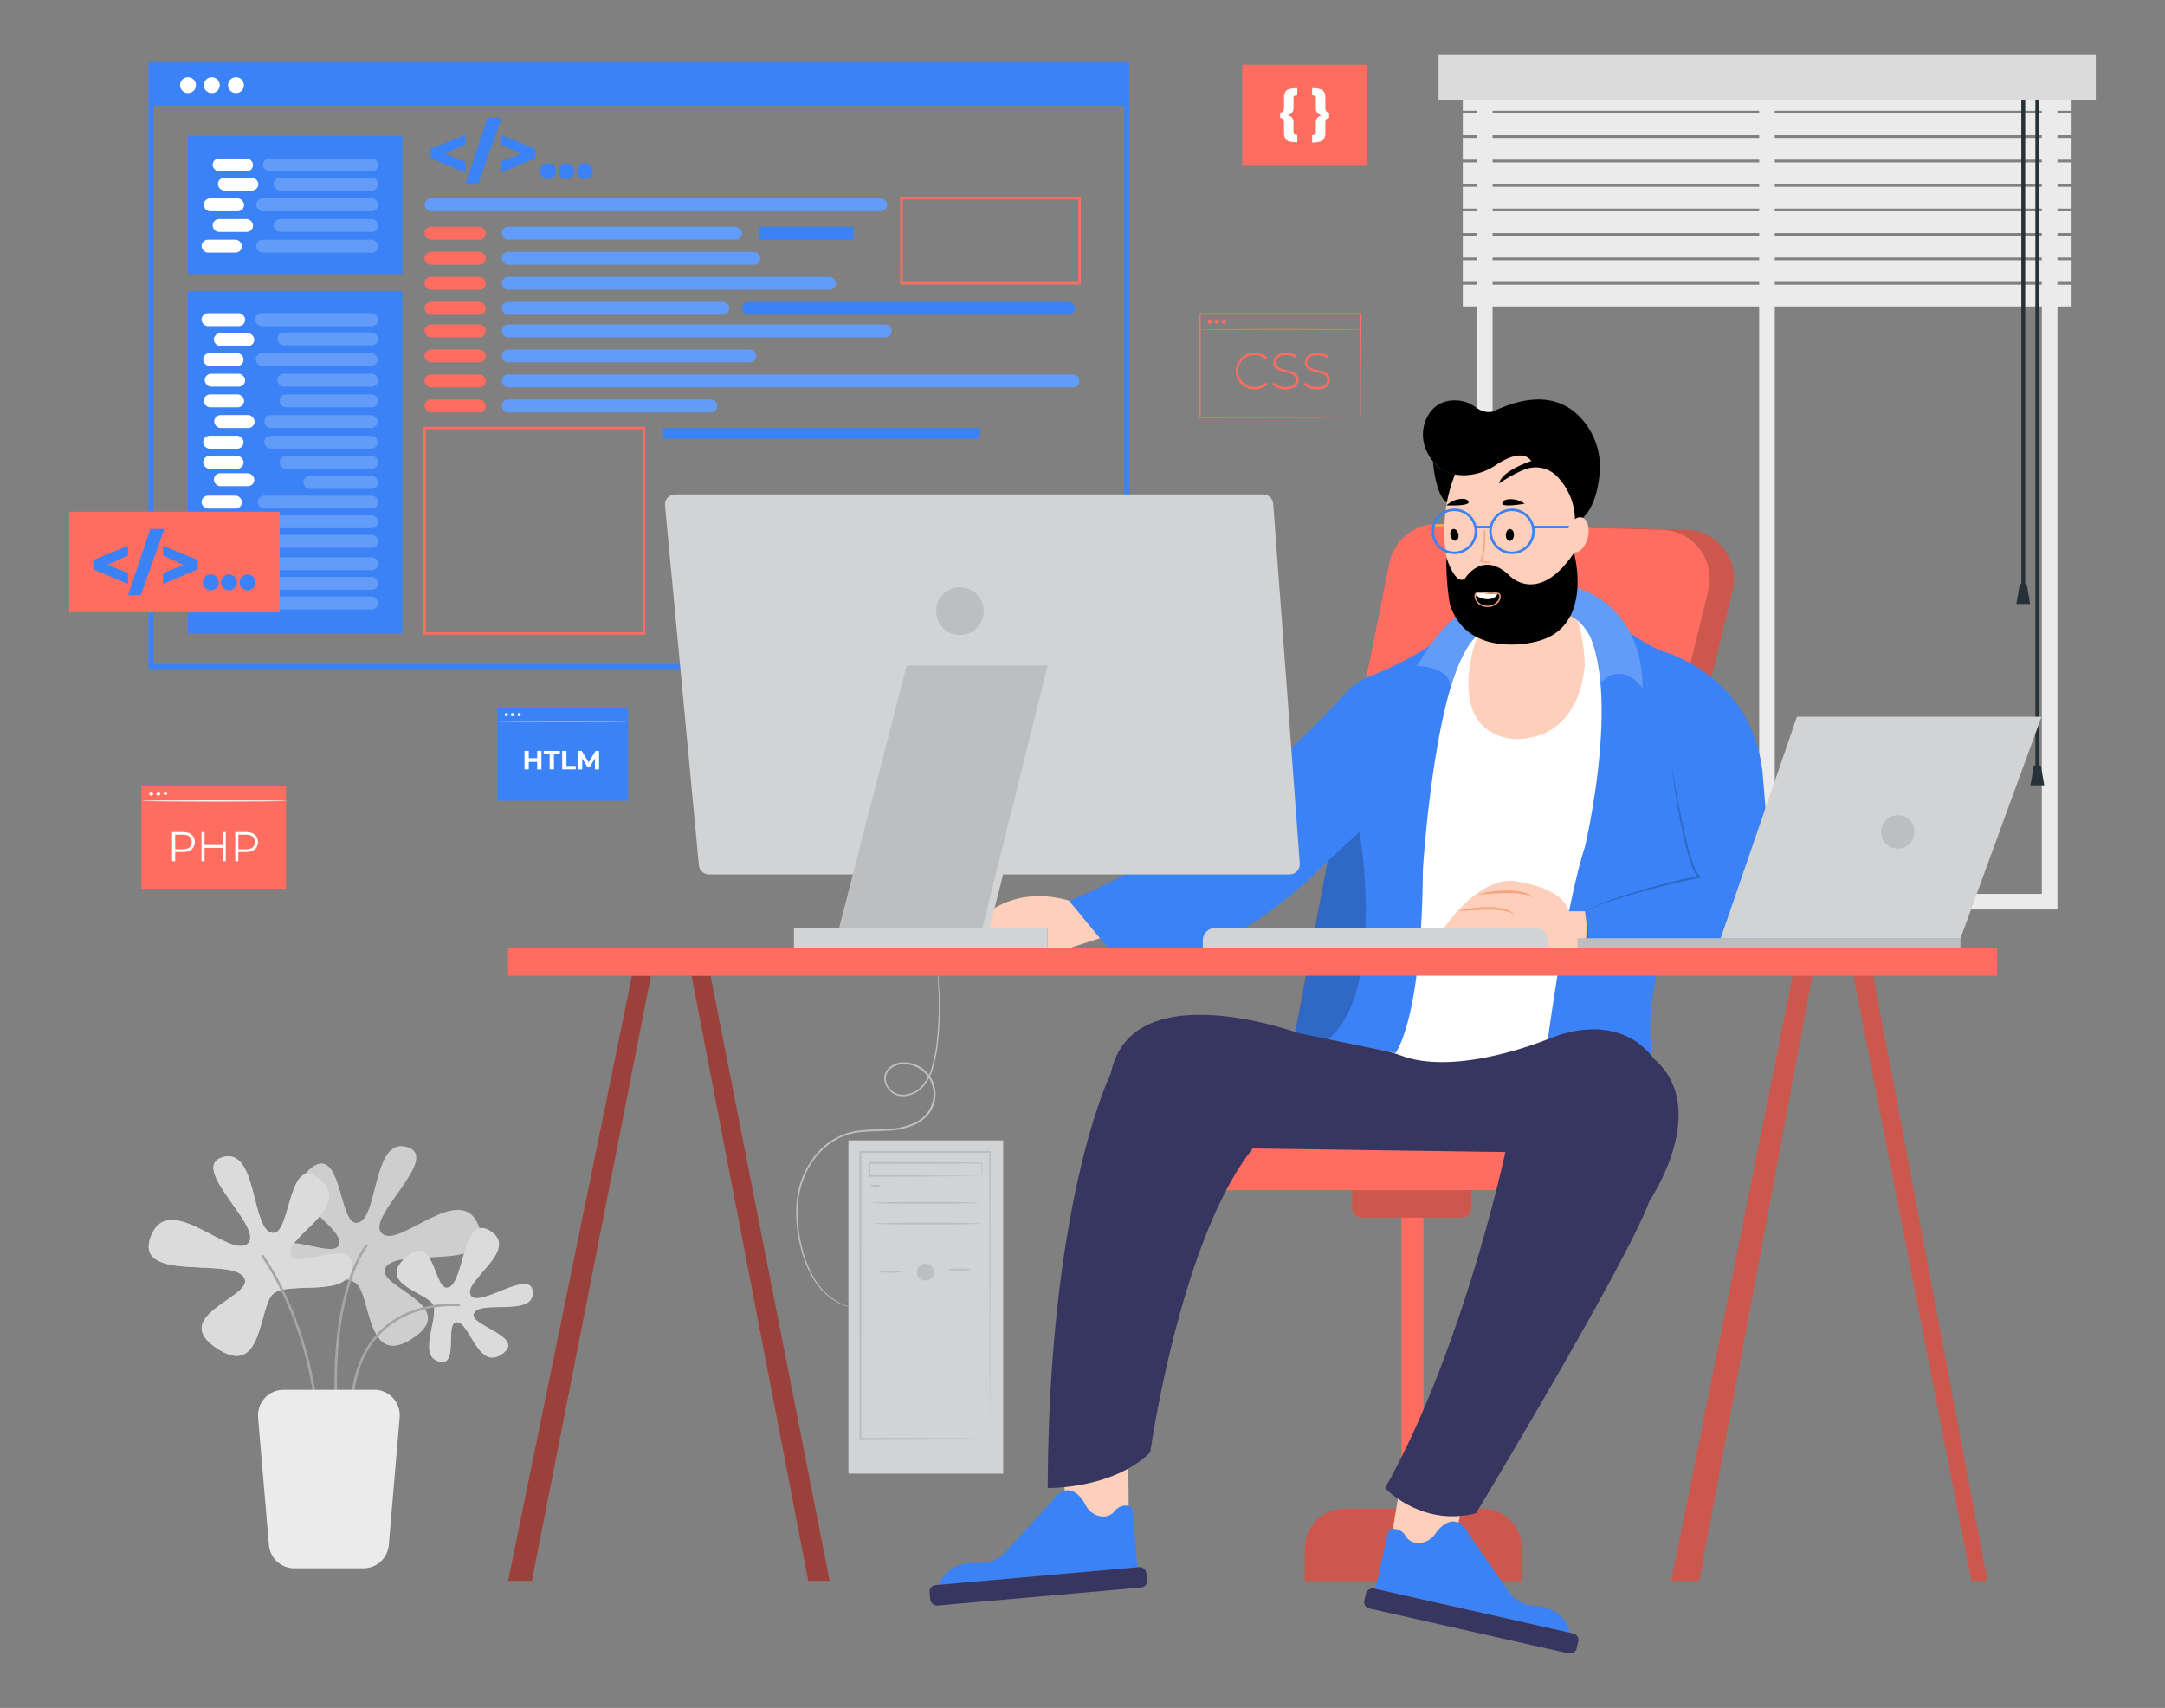 <svg id="bebb81ab-a6c6-47cd-9dde-885d1b4f3a31" data-name="b154f413-46c3-4de9-aa75-855431dc8da3" xmlns="http://www.w3.org/2000/svg" width="865.76" height="682.89" viewBox="0 0 865.76 682.89"><rect x="0" y="0" width="865.76" height="682.89" fill="#808080" stroke="none"/><path d="M451.54,267.51H59.38V24.87H451.54Zm-390.16-2H449.54V26.87H61.38Z" fill="#3b82f6"/><path d="M537.75,603.18h54.89a16,16,0,0,1,16,16v12.93H521.77v-13A16,16,0,0,1,537.75,603.18Z" fill="#ff6d60"/><path d="M537.75,603.18h54.89a16,16,0,0,1,16,16v12.93H521.77v-13A16,16,0,0,1,537.75,603.18Z" opacity="0.2" style="isolation:isolate"/><path d="M822.74,363.65H590.63V22.94H822.74Zm-225.87-6.24H816.5V29.19H596.87Z" fill="#ebebeb"/><rect x="703.48" y="30.83" width="6.24" height="329.71" fill="#ebebeb"/><rect x="584.96" y="35.57" width="243.44" height="8.69" fill="#ebebeb"/><rect x="584.96" y="45.34" width="243.44" height="8.69" fill="#ebebeb"/><rect x="584.96" y="55.13" width="243.44" height="8.69" fill="#ebebeb"/><rect x="584.96" y="64.92" width="243.44" height="8.69" fill="#ebebeb"/><rect x="584.96" y="74.69" width="243.44" height="8.69" fill="#ebebeb"/><rect x="584.96" y="84.48" width="243.44" height="8.69" fill="#ebebeb"/><rect x="584.96" y="94.27" width="243.44" height="8.69" fill="#ebebeb"/><rect x="584.96" y="104.04" width="243.44" height="8.69" fill="#ebebeb"/><rect x="584.96" y="113.83" width="243.44" height="8.69" fill="#ebebeb"/><rect x="808.3" y="33.81" width="1.56" height="200.42" fill="#263238"/><polygon points="811.84 241.49 806.3 241.49 807.71 233.53 810.47 233.53 811.84 241.49" fill="#263238"/><rect x="813.92" y="33.81" width="1.56" height="274.32" fill="#263238"/><polygon points="817.48 313.98 811.94 313.98 813.33 306.02 816.09 306.02 817.48 313.98" fill="#263238"/><rect x="575.27" y="21.72" width="262.82" height="18.19" fill="#dbdbdb"/><path d="M341.41,522.84a13.16,13.16,0,0,1-2.32-.43,20.12,20.12,0,0,1-6.13-2.83,26.33,26.33,0,0,1-7.38-7.71,44,44,0,0,1-5.39-13.08,53.7,53.7,0,0,1-1.71-17.07,35,35,0,0,1,6.5-18.47,29.15,29.15,0,0,1,7.76-7.38,26.72,26.72,0,0,1,5-2.47,27.48,27.48,0,0,1,5.51-1.32c3.78-.52,7.64-.45,11.5-.67A28.75,28.75,0,0,0,366,448.8a12.64,12.64,0,0,0,7-8.62,12,12,0,0,0-9-14.4,11.79,11.79,0,0,0-3-.31,8.52,8.52,0,0,0-4.77,1.76,5.13,5.13,0,0,0-2,4.31,6.91,6.91,0,0,0,6.37,6.16,10.5,10.5,0,0,0,8.2-3.7,19.66,19.66,0,0,0,3.95-7.76,64.14,64.14,0,0,0,1.65-8,132.61,132.61,0,0,0,.76-24.72c-.15-2.89-.26-5.15-.34-6.73,0-.75-.07-1.33-.09-1.76q0-.3,0-.6a4.11,4.11,0,0,1,.08.6c0,.43.09,1,.16,1.75.12,1.53.3,3.8.48,6.73a126.2,126.2,0,0,1-.53,24.81,67.3,67.3,0,0,1-1.61,8.09,20.29,20.29,0,0,1-4.05,8,11.11,11.11,0,0,1-8.67,3.91,7.56,7.56,0,0,1-7-6.77,5.87,5.87,0,0,1,2.24-4.89,9.21,9.21,0,0,1,5.16-1.93,12.76,12.76,0,0,1,13.11,12.4,13,13,0,0,1-2.94,8.57,14.74,14.74,0,0,1-4.78,3.73,29.08,29.08,0,0,1-11.6,2.68c-3.9.23-7.74.15-11.44.67a24.1,24.1,0,0,0-10.21,3.66,28.66,28.66,0,0,0-7.59,7.18,34.45,34.45,0,0,0-6.43,18.12,52.83,52.83,0,0,0,1.6,16.89,44.61,44.61,0,0,0,5.23,13,26,26,0,0,0,7.2,7.69,21,21,0,0,0,6,2.93c.74.22,1.31.35,1.7.43A4,4,0,0,1,341.41,522.84Z" fill="#bcbec0"/><rect x="60.38" y="25.87" width="390.16" height="16.35" fill="#3b82f6"/><rect x="75.14" y="54.27" width="85.78" height="55.22" fill="#3b82f6"/><rect x="75.14" y="116.44" width="85.78" height="136.84" fill="#3b82f6"/><rect x="85.03" y="63.34" width="16.16" height="5.17" rx="2.58" fill="#fff"/><rect x="87.14" y="71.03" width="16.16" height="5.17" rx="2.58" fill="#fff"/><rect x="81.45" y="79.3" width="16.16" height="5.17" rx="2.58" fill="#fff"/><rect x="85.03" y="87.56" width="16.16" height="5.17" rx="2.58" fill="#fff"/><rect x="80.6" y="95.82" width="16.16" height="5.17" rx="2.58" fill="#fff"/><rect x="105.19" y="63.34" width="46.05" height="5.17" rx="2.58" fill="#3b82f6"/><rect x="109.41" y="71.03" width="41.83" height="5.17" rx="2.58" fill="#3b82f6"/><rect x="102.48" y="79.3" width="48.76" height="5.17" rx="2.58" fill="#3b82f6"/><rect x="109.41" y="87.56" width="41.83" height="5.17" rx="2.58" fill="#3b82f6"/><rect x="102.48" y="95.82" width="48.76" height="5.17" rx="2.58" fill="#3b82f6"/><g opacity="0.2"><rect x="105.19" y="63.34" width="46.05" height="5.17" rx="2.58" fill="#fff"/><rect x="109.41" y="71.03" width="41.83" height="5.17" rx="2.58" fill="#fff"/><rect x="102.48" y="79.3" width="48.76" height="5.17" rx="2.58" fill="#fff"/><rect x="109.41" y="87.56" width="41.83" height="5.17" rx="2.58" fill="#fff"/><rect x="102.48" y="95.82" width="48.76" height="5.17" rx="2.58" fill="#fff"/></g><rect x="80.6" y="125.21" width="17.43" height="5.17" rx="2.58" fill="#fff"/><rect x="85.52" y="133.19" width="16.16" height="5.17" rx="2.58" fill="#fff"/><rect x="81.24" y="141.17" width="16.16" height="5.17" rx="2.58" fill="#fff"/><rect x="81.87" y="149.43" width="16.16" height="5.17" rx="2.58" fill="#fff"/><rect x="81.45" y="157.69" width="16.16" height="5.17" rx="2.58" fill="#fff"/><rect x="85.66" y="165.96" width="16.16" height="5.17" rx="2.58" fill="#fff"/><rect x="81.24" y="174.22" width="16.16" height="5.17" rx="2.58" fill="#fff"/><rect x="81.24" y="182.27" width="16.16" height="5.17" rx="2.58" fill="#fff"/><rect x="85.52" y="189.23" width="16.16" height="5.17" rx="2.58" fill="#fff"/><rect x="80.6" y="198.18" width="16.16" height="5.17" rx="2.58" fill="#fff"/><rect x="80.04" y="206.03" width="16.16" height="5.17" rx="2.58" fill="#fff"/><rect x="80.04" y="214.08" width="16.16" height="5.17" rx="2.58" fill="#fff"/><rect x="84.33" y="221.04" width="16.16" height="5.17" rx="2.58" fill="#fff"/><rect x="79.41" y="229.99" width="16.16" height="5.17" rx="2.58" fill="#fff"/><rect x="84.33" y="238.5" width="16.16" height="5.17" rx="2.58" fill="#fff"/><rect x="102.03" y="125.21" width="49.21" height="5.17" rx="2.58" fill="#3b82f6"/><rect x="110.88" y="132.9" width="40.35" height="5.17" rx="2.58" fill="#3b82f6"/><rect x="102.25" y="141.17" width="48.76" height="5.17" rx="2.58" fill="#3b82f6"/><rect x="110.88" y="149.43" width="40.35" height="5.17" rx="2.58" fill="#3b82f6"/><rect x="111.81" y="157.69" width="39.43" height="5.17" rx="2.58" fill="#3b82f6"/><rect x="105.69" y="165.96" width="45.32" height="5.17" rx="2.58" fill="#3b82f6"/><rect x="105.69" y="174.22" width="45.32" height="5.17" rx="2.58" fill="#3b82f6"/><rect x="111.81" y="182.27" width="39.43" height="5.17" rx="2.58" fill="#3b82f6"/><rect x="121.3" y="190.32" width="29.94" height="5.17" rx="2.58" fill="#3b82f6"/><rect x="103.06" y="198.18" width="48.17" height="5.17" rx="2.58" fill="#3b82f6"/><rect x="103.06" y="213.88" width="48.17" height="5.17" rx="2.58" fill="#3b82f6"/><rect x="103.06" y="206.03" width="48.17" height="5.17" rx="2.58" fill="#3b82f6"/><rect x="103.06" y="222.8" width="48.17" height="5.17" rx="2.58" fill="#3b82f6"/><rect x="103.06" y="238.5" width="48.17" height="5.17" rx="2.58" fill="#3b82f6"/><rect x="103.06" y="230.65" width="48.17" height="5.17" rx="2.58" fill="#3b82f6"/><g opacity="0.2"><rect x="102.03" y="125.21" width="49.21" height="5.17" rx="2.58" fill="#fff"/><rect x="110.88" y="132.9" width="40.35" height="5.17" rx="2.58" fill="#fff"/><rect x="102.25" y="141.17" width="48.76" height="5.17" rx="2.58" fill="#fff"/><rect x="110.88" y="149.43" width="40.35" height="5.17" rx="2.58" fill="#fff"/><rect x="111.81" y="157.69" width="39.43" height="5.17" rx="2.58" fill="#fff"/><rect x="105.69" y="165.96" width="45.32" height="5.17" rx="2.58" fill="#fff"/><rect x="105.69" y="174.22" width="45.32" height="5.17" rx="2.58" fill="#fff"/><rect x="111.81" y="182.27" width="39.43" height="5.17" rx="2.58" fill="#fff"/><rect x="121.3" y="190.32" width="29.94" height="5.17" rx="2.58" fill="#fff"/><rect x="103.06" y="198.18" width="48.17" height="5.17" rx="2.58" fill="#fff"/><rect x="103.06" y="213.88" width="48.17" height="5.17" rx="2.58" fill="#fff"/><rect x="103.06" y="206.03" width="48.17" height="5.17" rx="2.58" fill="#fff"/><rect x="103.06" y="222.8" width="48.17" height="5.17" rx="2.58" fill="#fff"/><rect x="103.06" y="238.5" width="48.17" height="5.17" rx="2.58" fill="#fff"/><rect x="103.06" y="230.65" width="48.17" height="5.17" rx="2.58" fill="#fff"/></g><rect x="27.68" y="204.61" width="84.13" height="40.27" fill="#ff6d60"/><polygon points="51.2 222.11 51.2 218.23 37.29 223.9 37.29 227.61 51.2 233.51 51.2 229.07 42.98 225.87 51.2 222.11" fill="#3b82f6"/><polygon points="65.19 222.11 65.19 218.23 79.11 223.9 79.11 227.61 65.19 233.51 65.19 229.07 73.42 225.87 65.19 222.11" fill="#3b82f6"/><polygon points="60.08 211.48 65.75 211.48 56.27 238.02 51.2 238.02 60.08 211.48" fill="#3b82f6"/><circle cx="84.26" cy="232.85" r="3.18" fill="#3b82f6"/><circle cx="91.56" cy="232.85" r="3.18" fill="#3b82f6"/><circle cx="99.02" cy="232.85" r="3.18" fill="#3b82f6"/><polygon points="186.12 57.71 186.12 53.83 172.2 59.5 172.2 63.21 186.12 69.11 186.12 64.67 177.89 61.47 186.12 57.71" fill="#3b82f6"/><polygon points="200.1 57.71 200.1 53.83 214.02 59.5 214.02 63.21 200.1 69.11 200.1 64.67 208.33 61.47 200.1 57.71" fill="#3b82f6"/><polygon points="194.99 47.08 200.66 47.08 191.18 73.62 186.12 73.62 194.99 47.08" fill="#3b82f6"/><circle cx="219.17" cy="68.45" r="3.18" fill="#3b82f6"/><circle cx="226.47" cy="68.45" r="3.18" fill="#3b82f6"/><circle cx="233.93" cy="68.45" r="3.18" fill="#3b82f6"/><circle cx="75.17" cy="34.05" r="3.18" fill="#fff"/><circle cx="84.69" cy="34.05" r="3.18" fill="#fff"/><circle cx="94.36" cy="34.05" r="3.18" fill="#fff"/><rect x="169.79" y="90.65" width="24.46" height="5.17" rx="2.58" fill="#ff6d60"/><rect x="169.79" y="100.66" width="24.46" height="5.17" rx="2.58" fill="#ff6d60"/><rect x="169.79" y="110.67" width="24.46" height="5.17" rx="2.58" fill="#ff6d60"/><rect x="169.79" y="120.68" width="24.46" height="5.17" rx="2.58" fill="#ff6d60"/><rect x="169.79" y="129.7" width="24.46" height="5.17" rx="2.58" fill="#ff6d60"/><rect x="169.79" y="139.71" width="24.46" height="5.17" rx="2.58" fill="#ff6d60"/><rect x="169.79" y="149.72" width="24.46" height="5.17" rx="2.58" fill="#ff6d60"/><rect x="169.79" y="159.73" width="24.46" height="5.17" rx="2.58" fill="#ff6d60"/><rect x="296.72" y="120.68" width="133.14" height="5.17" rx="2.58" fill="#3b82f6"/><rect x="169.79" y="79.3" width="184.95" height="5.17" rx="2.58" fill="#3b82f6"/><rect x="200.66" y="90.65" width="96.06" height="5.17" rx="2.58" fill="#3b82f6"/><rect x="200.66" y="100.66" width="103.44" height="5.17" rx="2.58" fill="#3b82f6"/><rect x="200.66" y="110.67" width="133.59" height="5.17" rx="2.58" fill="#3b82f6"/><rect x="200.66" y="120.68" width="91" height="5.17" rx="2.58" fill="#3b82f6"/><rect x="200.66" y="129.7" width="155.94" height="5.17" rx="2.58" fill="#3b82f6"/><rect x="200.66" y="139.71" width="101.75" height="5.17" rx="2.58" fill="#3b82f6"/><rect x="200.66" y="149.72" width="231" height="5.17" rx="2.58" fill="#3b82f6"/><rect x="200.66" y="159.73" width="86.15" height="5.17" rx="2.58" fill="#3b82f6"/><g opacity="0.2"><rect x="169.79" y="79.3" width="184.95" height="5.17" rx="2.58" fill="#fff"/><rect x="200.66" y="90.65" width="96.06" height="5.17" rx="2.58" fill="#fff"/><rect x="200.66" y="100.66" width="103.44" height="5.17" rx="2.58" fill="#fff"/><rect x="200.66" y="110.67" width="133.59" height="5.17" rx="2.58" fill="#fff"/><rect x="200.66" y="120.68" width="91" height="5.17" rx="2.58" fill="#fff"/><rect x="200.66" y="129.7" width="155.94" height="5.17" rx="2.58" fill="#fff"/><rect x="200.66" y="139.71" width="101.75" height="5.17" rx="2.58" fill="#fff"/><rect x="200.66" y="149.72" width="231" height="5.17" rx="2.58" fill="#fff"/><rect x="200.66" y="159.73" width="86.15" height="5.17" rx="2.58" fill="#fff"/></g><rect x="303.44" y="90.65" width="37.86" height="5.17" fill="#3b82f6"/><path d="M432.17,113.76H360v-35h72.18Zm-71.18-1h70.18v-33H361Z" fill="#ff6d60"/><path d="M258,253.78H169.29V170.63H258Zm-87.72-1H257V171.63H170.29Z" fill="#ff6d60"/><rect x="265.22" y="171.13" width="126.65" height="4.28" fill="#3b82f6"/><path d="M394.2,365.65s12-11.7,33.33-5.55l12.39,15-12.39,4H419v-8H392.84Z" fill="#fed0bc"/><path d="M527.49,413l37.84-187.81A19.56,19.56,0,0,1,585,209.47l89.35,2.33a19.57,19.57,0,0,1,18.5,24.2L649,416.07S576.44,446.8,527.49,413Z" fill="#ff6d60"/><path d="M527.49,413l37.84-187.81A19.56,19.56,0,0,1,585,209.47l89.35,2.33a19.57,19.57,0,0,1,18.5,24.2L649,416.07S576.44,446.8,527.49,413Z" opacity="0.2" style="isolation:isolate"/><path d="M517.76,413l37.83-187.81a19.57,19.57,0,0,1,19.7-15.7l89.34,2.33a19.57,19.57,0,0,1,18.5,24.2l-43.91,180S566.7,446.8,517.76,413Z" fill="#ff6d60"/><path d="M587.15,248.39s-31.93,28.28-25.08,66.94L550,418.1l12.55,10.75,50.63,3.44,20.57-33.63,9.12-66,8.53-62.87-17.65-30.37H619Z" fill="#fff"/><rect x="560.42" y="483" width="8.76" height="128.19" fill="#ff6d60"/><rect x="472.54" y="451.08" width="158.29" height="24.78" fill="#ff6d60"/><path d="M451.19,585.33l.23,23.79s-12.37,8.5-24.36,1.32l-2-22.81Z" fill="#fed0bc"/><path d="M375.41,633.71l79.48-7-2-22.89A2,2,0,0,0,451,602a5.84,5.84,0,0,0-5.09,1.95,5.68,5.68,0,0,1-4.63,2.4c-2.49-.08-5.67-1.17-7.65-5.52,0,0-5.9-10.83-12.93-.56l-18.81,20.46a13,13,0,0,1-10.34,4.24C386.21,624.58,378.58,625.66,375.41,633.71Z" fill="#3b82f6"/><rect x="371.7" y="630.17" width="87.03" height="8.19" rx="2.6" transform="translate(-54.22 39.01) rotate(-5.05)" fill="#373660"/><path d="M560.23,591.79l-4.37,26.32s10.88,10.76,24.11,4.12l6-25Z" fill="#fed0bc"/><path d="M627.84,652.81,550,635.27l5.06-22.42a2,2,0,0,1,2.11-1.58,5.79,5.79,0,0,1,4.78,2.6,5.71,5.71,0,0,0,4.28,3c2.48.25,5.77-.41,8.32-4.46,0,0,7.28-9.94,12.89,1.17l15.91,22.79A13,13,0,0,0,613,642C618.35,642.33,625.77,644.41,627.84,652.81Z" fill="#3b82f6"/><rect x="584.25" y="604.6" width="8.19" height="87.03" rx="2.6" transform="translate(-173.26 1079.58) rotate(-77.3)" fill="#373660"/><path d="M590.91,253.88s-14.29,36.68,12.86,41.44c0,0,26.68,4.29,30-29.53,0,0-.5-15.35-4.85-21.77C628.93,244,613.77,261,590.91,253.88Z" fill="#fed0bc"/><path d="M590.19,254.58C573.75,269.34,569,347.72,569,347.72c-.45,60.49-11,73.35-11,73.35-18.57-3.81-40.28-8.09-40.28-8.09,3.85-17.09,13.13-68.6,13.13-68.6-42.87,43.83-81,42.87-81,42.87L427.53,360.1c49.63-19,97.55-68.7,111.05-83.46a24.15,24.15,0,0,1,9-6.15c26.8-10.5,35.49-22.1,35.49-22.1A32.89,32.89,0,0,0,590.19,254.58Z" fill="#3b82f6"/><path d="M619,415.36s7.15-53.35,14.77-76.69c0,0,17.93-75-4.85-94.65a22.82,22.82,0,0,0,1.84-9.18s19.21,20,34.45,25.71c0,0,34.77,9.05,39.54,47.63,0,0,4.11,44.8,3.39,64a7.19,7.19,0,0,1-7.18,6.91l-35.9.05s-8,25.72-4.14,43.82C660.93,423,650.45,405.83,619,415.36Z" fill="#3b82f6"/><path d="M668.55,306.75c.65,3.74,1.3,7.48,2,11.2s1.42,7.45,2.22,11.15,1.65,7.39,2.65,11c.51,1.82,1.06,3.63,1.72,5.39a21.59,21.59,0,0,0,1.1,2.57,6.27,6.27,0,0,0,1.51,2.13l.77.59-.93.19q-5.85,1.21-11.66,2.63c-3.88.93-7.73,1.94-11.57,3s-7.67,2.18-11.44,3.46a106.07,106.07,0,0,0-11.15,4.31,93.6,93.6,0,0,1,11-4.72c3.76-1.37,7.57-2.56,11.4-3.71s7.69-2.14,11.57-3.11,7.75-1.89,11.67-2.7l-.17.78a7,7,0,0,1-1.76-2.46,23,23,0,0,1-1.12-2.66c-.66-1.8-1.2-3.63-1.7-5.47-1-3.67-1.82-7.38-2.54-11.11s-1.38-7.46-2-11.21S669,310.52,668.55,306.75Z" opacity="0.2" style="isolation:isolate"/><path d="M540.71,475.86h47.64v7.33a3.64,3.64,0,0,1-3.64,3.64H544.35a3.64,3.64,0,0,1-3.64-3.64h0v-7.33Z" fill="#ff6d60"/><path d="M540.71,475.86h47.64v7.33a3.64,3.64,0,0,1-3.64,3.64H544.35a3.64,3.64,0,0,1-3.64-3.64h0v-7.33Z" opacity="0.2" style="isolation:isolate"/><polygon points="203.17 632.09 252.71 390.11 260.33 390.11 212.7 632.09 203.17 632.09" fill="#ff6d60"/><polygon points="276.53 390.11 323.21 632.09 331.78 632.09 284.15 390.11 276.53 390.11" fill="#ff6d60"/><g opacity="0.4"><polygon points="203.17 632.09 252.71 390.11 260.33 390.11 212.7 632.09 203.17 632.09"/><polygon points="276.53 390.11 323.21 632.09 331.78 632.09 284.15 390.11 276.53 390.11"/></g><polygon points="668.32 632.09 716.9 390.11 724.76 390.11 679.51 632.09 668.32 632.09" fill="#ff6d60"/><polygon points="788.35 632.09 741.2 390.11 749.05 390.11 794.78 632.09 788.35 632.09" fill="#ff6d60"/><g opacity="0.2"><polygon points="668.32 632.09 716.9 390.11 724.76 390.11 679.51 632.09 668.32 632.09"/><polygon points="788.35 632.09 741.2 390.11 749.05 390.11 794.78 632.09 788.35 632.09"/></g><path d="M265.93,202.14l13.55,143.79a4.08,4.08,0,0,0,4.06,3.69H515.69a4.08,4.08,0,0,0,4.08-4.08,2.81,2.81,0,0,0,0-.29l-10.62-143.8a4.09,4.09,0,0,0-4.07-3.77H270a4.09,4.09,0,0,0-4.09,4.07C265.91,201.88,265.92,202,265.93,202.14Z" fill="#d1d3d4"/><polygon points="384.66 371.1 411.81 266.09 422.17 266.09 395.73 371.1 384.66 371.1" fill="#d1d3d4"/><rect x="317.49" y="371.1" width="101.46" height="8.05" fill="#d1d3d4"/><circle cx="383.87" cy="244.36" r="9.52" fill="#bcbec0"/><path d="M577.44,371.1s11.89-18.4,26.33-19c0,0,20.31,1.51,23.69,12.25h6.32a38.61,38.61,0,0,1,0,15.37l-14.77-.6s1.07-8.06-8-8.06Z" fill="#fed0bc"/><path d="M530.89,344.38l12.79-11.75s11.86,69.63-16.19,85.47l-9.73-5.1Z" opacity="0.2" style="isolation:isolate"/><line x1="573" y1="210.04" x2="578.83" y2="210.04" fill="none" stroke="#fea74b" stroke-miterlimit="10"/><path d="M485.87,371.1H614.18a4.83,4.83,0,0,1,4.83,4.83h0v3.22H481v-3.22a4.83,4.83,0,0,1,4.83-4.83Z" fill="#d1d3d4"/><path d="M519,413s-66.68-24.3-74.78,16.19c0,0-24.77,49.54-25.25,165.77,0,0,26.2.47,41-14.29,0,0,11.91-84.79,41-121.47l101,1.43S585.29,539.23,553.86,595c0,0,14.74,15.72,36.43,10,0,0,60.26-100,69.31-124.8,0,0,25.25-37.16,1.43-57.16,0,0-11.91-19.53-41.92-7.62,0,0-35.87,15.06-58.51,6.74A51.06,51.06,0,0,0,553,420Z" fill="#373660"/><path d="M633.78,364.39a29.87,29.87,0,0,1,1.26,7.38,26.8,26.8,0,0,1-.68,7.55l-.58-.77q7.46-.18,14.91-.25h14.92q7.46,0,14.91.23c5,.13,10,.31,14.92.59-5,.28-9.94.47-14.92.61s-9.94.22-14.91.26H648.7q-7.47-.06-14.92-.23H633l.21-.75a25.31,25.31,0,0,0,.8-3.55,31.91,31.91,0,0,0,.34-3.66,34.55,34.55,0,0,0-.56-7.39Z" opacity="0.2" style="isolation:isolate"/><polygon points="362.56 266.09 335.52 371.1 392.84 371.1 418.95 266.09 362.56 266.09" fill="#bcbec0"/><rect x="630.83" y="375.13" width="153.15" height="4.03" fill="#bcbec0"/><polygon points="718.57 286.59 688.09 375.13 783.99 375.13 816.38 286.59 718.57 286.59" fill="#d1d3d4"/><circle cx="758.9" cy="332.63" r="6.67" fill="#bcbec0"/><rect x="203.17" y="379.16" width="595.42" height="10.96" fill="#ff6d60"/><path d="M582.73,364.39a46,46,0,0,1,11.89-1.72,28.14,28.14,0,0,1,6,.53A9.24,9.24,0,0,1,606,366a7.53,7.53,0,0,0-2.6-1.36,17.69,17.69,0,0,0-2.87-.62,41.36,41.36,0,0,0-5.89-.3c-2,0-4,.13-5.94.25S584.73,364.21,582.73,364.39Z" fill="#f4a57f"/><path d="M590.32,357.76a46.12,46.12,0,0,1,11.9-1.72,28.09,28.09,0,0,1,6,.53,9.32,9.32,0,0,1,5.34,2.74A7.68,7.68,0,0,0,611,358a17.35,17.35,0,0,0-2.86-.62,41.36,41.36,0,0,0-5.89-.3c-2,0-4,.12-5.94.25S592.32,357.58,590.32,357.76Z" fill="#f4a57f"/><path d="M566.67,266.27s13.5,0,13.36,8.8c0,0,4.41-17.35,13.68-24.34l-8-6.39S577.07,248,566.67,266.27Z" fill="#3b82f6"/><path d="M566.67,266.27s13.5,0,13.36,8.8c0,0,4.41-17.35,13.68-24.34l-8-6.39S577.07,248,566.67,266.27Z" fill="#fff" opacity="0.2" style="isolation:isolate"/><path d="M640.13,273s7.67-9.37,16.68,2.05c0,0,2.1-33.46-30.17-41.14l-3.22,11.24S638.39,244.34,640.13,273Z" fill="#3b82f6"/><path d="M640.13,273s7.67-9.37,16.68,2.05c0,0,2.1-33.46-30.17-41.14l-3.22,11.24S638.39,244.34,640.13,273Z" fill="#fff" opacity="0.2" style="isolation:isolate"/><path d="M573,184.38s.9,13.39,5.59,16.62l3.28-11.3S575.48,188.4,573,184.38Z"/><ellipse cx="603.77" cy="212.44" rx="26.2" ry="41.44" fill="#fed0bc"/><path d="M570.63,180.61c2.19,4.6,6.6,9.66,15.35,9.4a23.35,23.35,0,0,0,12.21-4.08c4-2.65,10.87-6.19,14.16-1.6,0,0-11.91,3.81-12.87,9a52.47,52.47,0,0,1,10.17-5.61,12,12,0,0,1,12.84,2.59A25.77,25.77,0,0,1,629.88,209s8-1.84,9.76-19.4a28.62,28.62,0,0,0-3.5-17c-5-8.72-15.71-18.65-37.61-8.75,0,0-3.42,2.64-8.58-1.12a13.11,13.11,0,0,0-5.86-2.47c-3.82-.54-9.39-.11-12.9,5.61A15.46,15.46,0,0,0,570.63,180.61Z"/><path d="M578.4,222.81s3.46,11.42,7.39,8.56c0,0,7-11.79,18-1.07,0,0,11.36,11.9,25.63-9.23,0,0,8.55,30.66-16.1,35.67,0,0-26.8,6.78-33.58-15.37A103.92,103.92,0,0,1,578.4,222.81Z"/><path d="M581.59,221.53a9.09,9.09,0,1,1,9.09-9.09A9.1,9.1,0,0,1,581.59,221.53Zm0-17.18a8.09,8.09,0,1,0,8.09,8.09A8.1,8.1,0,0,0,581.59,204.35Z" fill="#3b82f6"/><path d="M604.62,221.53a9.09,9.09,0,1,1,9.09-9.09A9.1,9.1,0,0,1,604.62,221.53Zm0-17.18a8.09,8.09,0,1,0,8.09,8.09A8.1,8.1,0,0,0,604.62,204.35Z" fill="#3b82f6"/><rect x="613.21" y="210.24" width="16.76" height="1" fill="#3b82f6"/><path d="M592.07,224.57h0l-.26-.11.12-.25c1.91-4,1.46-12.25,1.45-12.34h.54c0,.34.44,8.15-1.39,12.33a6,6,0,0,0,3.4.18l.17.5A6.48,6.48,0,0,1,592.07,224.57Z" fill="#f4a57f"/><ellipse cx="603.78" cy="213.9" rx="2.38" ry="1.62" transform="translate(367.59 809.31) rotate(-87.87)"/><ellipse cx="581.6" cy="213.85" rx="1.62" ry="2.38" transform="translate(-33.52 138.89) rotate(-13.24)"/><path d="M609.39,201.18a9.62,9.62,0,0,0-5.85-1.57c-1.46.11-2.79.55-2.79,1.78,0,0-.47,1.56,9,0Z"/><path d="M578.7,201.82a9.52,9.52,0,0,1,5.57-2.35c1.47-.09,2.84.17,3,1.39,0,0,.68,1.48-8.88,1.22Z"/><path d="M597.07,236.93h-1.71a14.86,14.86,0,0,1-1.79-.18c-1.63-.22-3.16-.42-3.79.75a2.81,2.81,0,0,0,.15,2.22,4.86,4.86,0,0,0,3.25,2.76,7.11,7.11,0,0,0,1.59.24A5.5,5.5,0,0,0,599,241a3.58,3.58,0,0,0,1.1-2.72A1.33,1.33,0,0,0,599,237,7,7,0,0,0,597.07,236.93Z" fill="#f4a57f"/><path d="M595.33,237.4c-2.3-.12-4.47-.88-5.12.31-.47.85.43,4.36,4.57,4.5,2.9.09,5-2.29,4.81-3.94C599.46,237,597.64,237.53,595.33,237.4Z"/><path d="M590.21,237.71a1.68,1.68,0,0,0-.09.32c3.17,2.21,7.6,2.07,8.67-.55-.77-.16-2,0-3.46-.08C593,237.28,590.86,236.52,590.21,237.71Z" fill="#fff"/><ellipse cx="630.79" cy="213.87" rx="7.17" ry="4.29" transform="translate(275.18 777.05) rotate(-76.46)" fill="#fed0bc"/><rect x="590.19" y="210.24" width="5.83" height="1" fill="#3b82f6"/><rect x="496.75" y="25.87" width="49.96" height="40.41" fill="#ff6d60"/><path d="M515.54,56.53a2.71,2.71,0,0,1-1.61-1.2,5,5,0,0,1-.47-2.37V49.35a5.54,5.54,0,0,0-.11-1.22,1.25,1.25,0,0,0-.42-.68,2,2,0,0,0-1-.31V45a2,2,0,0,0,1-.31,1.25,1.25,0,0,0,.42-.68,5.54,5.54,0,0,0,.11-1.22V39.2a5,5,0,0,1,.47-2.38,2.7,2.7,0,0,1,1.61-1.19,11.36,11.36,0,0,1,3.23-.41v2.87a3.93,3.93,0,0,0-1.13.24.66.66,0,0,0-.38.67v4a3,3,0,0,1-.63,2.1,3.43,3.43,0,0,1-1.71.93,3.43,3.43,0,0,1,1.71.93,2.9,2.9,0,0,1,.63,2.08v4a.67.67,0,0,0,.39.69,3.58,3.58,0,0,0,1.12.21v2.9A11.7,11.7,0,0,1,515.54,56.53Z" fill="#fff"/><path d="M524.72,54a3.41,3.41,0,0,0,1.1-.21.69.69,0,0,0,.38-.69v-4a2.89,2.89,0,0,1,.64-2.09,3.22,3.22,0,0,1,1.73-.92,3.25,3.25,0,0,1-1.74-.92,3,3,0,0,1-.63-2.11V39a.66.66,0,0,0-.38-.67,4.08,4.08,0,0,0-1.1-.24V35.22a11.3,11.3,0,0,1,3.22.41,2.72,2.72,0,0,1,1.59,1.19A4.77,4.77,0,0,1,530,39.2v3.61a3.34,3.34,0,0,0,.29,1.62,1.56,1.56,0,0,0,1.22.59v2.12a1.56,1.56,0,0,0-1.22.59,3.34,3.34,0,0,0-.29,1.62V53a4.85,4.85,0,0,1-.47,2.37,2.7,2.7,0,0,1-1.59,1.2,11.3,11.3,0,0,1-3.22.41Z" fill="#fff"/><rect x="339.28" y="455.98" width="61.89" height="133.23" fill="#d1d3d4"/><path d="M395.85,575.18v-8.61c0-5.57-.06-13.65-.1-23.8,0-20.31-.1-48.9-.17-82.18l.35.36H344.16l.37-.38c0,44.51-.07,84.93-.1,114.59l-.27-.27L382,575l10.33.07h.1l-10.4.2-38,.15h-.27v-.27c0-29.66-.06-70.08-.1-114.59v-.37h52.51v.35c-.07,33.37-.13,62.05-.17,82.42,0,10.12-.08,18.17-.1,23.72v7.91C395.87,575,395.85,575.18,395.85,575.18Z" fill="#bcbec0"/><path d="M392.66,470.29s0-.5-.07-1.39-.06-2.23-.1-3.86l.17.16c-8,.13-25.18.21-45,.21h0L348,465h0v5.23l-.37-.37c12.59,0,23.78.09,31.88.16l9.58.11,2.62.05a6.7,6.7,0,0,1,1,.05,4,4,0,0,1-.85,0l-2.53,0-9.5.11c-8.08.08-19.4.15-32.15.16h-.37V465h0l.37-.37h0c19.85,0,37,.08,45,.21h.16V465c0,1.67-.07,3-.09,4A9.32,9.32,0,0,1,392.66,470.29Z" fill="#bcbec0"/><path d="M352.16,474.06c0,.21-.93.38-2.08.38s-2.07-.17-2.07-.38.93-.37,2.07-.37S352.16,473.86,352.16,474.06Z" fill="#bcbec0"/><path d="M391.45,480.94c0,.2-9.58.37-21.4.37s-21.41-.17-21.41-.37,9.59-.37,21.41-.37S391.45,480.73,391.45,480.94Z" fill="#bcbec0"/><path d="M391.64,489.24c0,.21-9.42.37-21,.37s-21-.16-21-.37,9.41-.37,21-.37S391.64,489,391.64,489.24Z" fill="#bcbec0"/><circle cx="370.05" cy="508.64" r="3.41" fill="#bcbec0"/><path d="M360.45,508.49c0,.2-2,.37-4.55.37s-4.56-.17-4.56-.37,2-.38,4.56-.38S360.45,508.28,360.45,508.49Z" fill="#bcbec0"/><path d="M388.1,507.61c0,.2-1.94.37-4.34.37s-4.33-.17-4.33-.37,1.94-.37,4.33-.37S388.1,507.4,388.1,507.61Z" fill="#bcbec0"/><rect x="56.53" y="314.12" width="57.84" height="41.23" fill="#ff6d60"/><path d="M114.82,320.23c0,.14-13,.26-29.16.26s-29.15-.12-29.15-.26S69.56,320,85.66,320,114.82,320.09,114.82,320.23Z" fill="#fff"/><path d="M61.25,317.22a.79.79,0,1,1-.89-.67h.11A.74.74,0,0,1,61.25,317.22Z" fill="#fff"/><path d="M64.09,317.22a.79.79,0,1,1-.89-.67h.11A.74.74,0,0,1,64.09,317.22Z" fill="#fff"/><ellipse cx="66.15" cy="317.22" rx="0.78" ry="0.68" fill="#fff"/><path d="M77.92,336.68c0,2.47-1.79,4-4.75,4H70.05v3.67H68.82V332.69h4.35C76.13,332.69,77.92,334.19,77.92,336.68Zm-1.23,0c0-1.86-1.23-2.93-3.55-2.93H70.05v5.82h3.09C75.46,339.57,76.69,338.5,76.69,336.68Z" fill="#fff"/><path d="M90.29,332.69v11.63H89.08V339H81.8v5.37H80.57V332.69H81.8v5.18h7.28v-5.18Z" fill="#fff"/><path d="M103.17,336.68c0,2.47-1.79,4-4.75,4H95.3v3.67H94.07V332.69h4.35C101.38,332.69,103.17,334.19,103.17,336.68Zm-1.23,0c0-1.86-1.23-2.93-3.55-2.93H95.3v5.82h3.09C100.71,339.57,101.94,338.5,101.94,336.68Z" fill="#fff"/><rect x="198.89" y="282.93" width="52.29" height="37.27" fill="#3b82f6"/><path d="M216.52,300.23v7.4h-1.71v-3h-3.36v3h-1.71v-7.4h1.71v2.92h3.36v-2.92Z" fill="#fff"/><path d="M219.81,301.63h-2.37v-1.4h6.45v1.4h-2.37v6h-1.71Z" fill="#fff"/><path d="M224.81,300.23h1.71v6h3.71v1.39h-5.42Z" fill="#fff"/><path d="M237.92,307.63v-4.44l-2.18,3.66H235l-2.16-3.56v4.34h-1.61v-7.4h1.42l2.77,4.6,2.72-4.6h1.41v7.4Z" fill="#fff"/><path d="M251.58,288.46c0,.09-11.8.16-26.35.16s-26.36-.07-26.36-.16,11.8-.17,26.36-.17S251.58,288.37,251.58,288.46Z" fill="#fff"/><path d="M203.16,285.74a.67.67,0,0,1-.71.62.62.62,0,0,1-.62-.62.62.62,0,0,1,.62-.62h0A.67.67,0,0,1,203.16,285.74Z" fill="#fff"/><path d="M205.72,285.74a.66.66,0,0,1-.7.62h0a.63.63,0,0,1-.73-.51.63.63,0,0,1,.51-.73H205a.66.66,0,0,1,.7.62Z" fill="#fff"/><path d="M208.29,285.74a.67.67,0,0,1-.71.62.62.62,0,0,1-.62-.62.62.62,0,0,1,.62-.62h0A.67.67,0,0,1,208.29,285.74Z" fill="#fff"/><path d="M494.22,148.34a7.2,7.2,0,0,1,7.09-7.32,2.67,2.67,0,0,1,.4,0,6.88,6.88,0,0,1,5.13,2l-.65.68a6,6,0,0,0-4.44-1.71,6.36,6.36,0,1,0-.5,12.71,4.17,4.17,0,0,0,.5,0,6.07,6.07,0,0,0,4.44-1.74l.65.68a6.88,6.88,0,0,1-5.13,2,7.23,7.23,0,0,1-7.49-6.94Z" fill="#ff6d60"/><path d="M508.83,153.71l.47-.79a6.93,6.93,0,0,0,4.76,1.82c2.89,0,4.17-1.26,4.17-2.83,0-4.33-9-1.73-9-7,0-2,1.57-3.84,5.11-3.84a7.77,7.77,0,0,1,4.36,1.3l-.4.84a7.21,7.21,0,0,0-4-1.21c-2.8,0-4.06,1.3-4.06,2.89,0,4.33,9,1.77,9,7,0,2-1.63,3.82-5.19,3.82A7.43,7.43,0,0,1,508.83,153.71Z" fill="#ff6d60"/><path d="M521.39,153.71l.47-.79a6.86,6.86,0,0,0,4.77,1.82c2.88,0,4.16-1.26,4.16-2.83,0-4.33-9-1.73-9-7,0-2,1.57-3.84,5.12-3.84a7.74,7.74,0,0,1,4.35,1.3l-.39.84a7.21,7.21,0,0,0-4-1.21c-2.81,0-4.07,1.3-4.07,2.89,0,4.33,9,1.77,9,7,0,2-1.63,3.82-5.2,3.82A7.4,7.4,0,0,1,521.39,153.71Z" fill="#ff6d60"/><path d="M544.14,167.12v-3c0-1.94,0-4.75,0-8.35,0-7.22-.06-17.58-.1-30.22l.2.2H479.88l.25-.25v41.54l-.23-.24,46.27.12,13.27.06h.07l-13.22.06-46.42.12h-.23v-42h.26l64.31,0h.2v.2c0,12.69-.08,23.09-.11,30.34,0,3.58,0,6.39,0,8.31v2.16A3.77,3.77,0,0,1,544.14,167.12Z" fill="#ff6d60"/><path d="M544.14,131.74c0,.14-14.41.25-32.17.25s-32.18-.11-32.18-.25,14.41-.25,32.18-.25S544.14,131.6,544.14,131.74Z" fill="#ff6d60"/><path d="M484.58,128.71a.75.75,0,0,1-.79.69.7.7,0,0,1-.81-.57.71.71,0,0,1,.57-.81,1,1,0,0,1,.24,0A.75.75,0,0,1,484.58,128.71Z" fill="#ff6d60"/><path d="M487.44,128.71a.75.75,0,0,1-.79.69.7.7,0,0,1-.81-.57.71.71,0,0,1,.57-.81,1,1,0,0,1,.24,0A.75.75,0,0,1,487.44,128.71Z" fill="#ff6d60"/><path d="M490.3,128.71a.75.75,0,0,1-.79.69.7.7,0,0,1-.81-.57.71.71,0,0,1,.57-.81,1,1,0,0,1,.24,0A.75.75,0,0,1,490.3,128.71Z" fill="#ff6d60"/><path d="M142.48,513.22c6,5,4,34.4,22.76,21.75s-13.2-20.14-11.38-27.31c2.56-10,44.77,2,37.69-17.2s-32.32,9.68-39,2.53c-6.1-6.58,24.28-30.36,10.12-34.4s-11.15,30.35-20.24,30.35c-7.1,0-5.77-32.88-18.82-21.25s15.47,23.1,11.74,30.32c-2.84,5.49-25.29-8.06-24.28,4.59S136.08,507.93,142.48,513.22Z" fill="#cecece"/><path d="M134.36,560.26a.5.5,0,0,1-.5-.48c-1.51-44.72,12.1-61.75,12.23-61.92a.51.51,0,0,1,.71-.06.49.49,0,0,1,.07.69h0c-.13.16-13.5,17-12,61.25a.5.5,0,0,1-.48.51Z" fill="#a6a6a6"/><path d="M173.11,521.61c-2.42-4.87-22.49-8.2-11-18.77s11.45,12.09,16.56,12c7.15-.12,5.76-30.42,17.56-22.6s-11.66,20.19-7.9,25.78c3.45,5.15,24.27-11.49,24.74-1.32s-22.18,2.64-23.63,8.77c-1.13,4.77,21.19,9.11,11.29,16s-13.07-14.07-18.51-12.71c-4.15,1,1.39,18.29-6.95,15.59S175.65,526.71,173.11,521.61Z" fill="#dbdbdb"/><path d="M140.77,560.26h-.05a.51.51,0,0,1-.45-.54c1.2-13.08,5.89-23.06,13.94-29.68,12.57-10.33,29.15-8.73,29.32-8.72a.52.52,0,0,1,.45.55.48.48,0,0,1-.52.45h0c-.16,0-16.36-1.56-28.59,8.5-7.84,6.44-12.4,16.19-13.57,29A.51.51,0,0,1,140.77,560.26Z" fill="#a6a6a6"/><path d="M109.32,517.27c-6,5-4,34.4-22.76,21.75s13.21-20.15,11.38-27.31c-2.55-10-44.77,2-37.68-17.2s32.31,9.69,39,2.53c6.09-6.57-24.28-30.35-10.12-34.4S100.25,493,109.37,493c7.1,0,5.78-32.89,18.83-21.25s-15.48,23.1-11.74,30.32c2.83,5.49,25.29-8.06,24.28,4.58S115.69,512,109.32,517.27Z" fill="#92e3a9"/><path d="M109.32,517.27c-6,5-4,34.4-22.76,21.75s13.21-20.15,11.38-27.31c-2.55-10-44.77,2-37.68-17.2s32.31,9.69,39,2.53c6.09-6.57-24.28-30.35-10.12-34.4S100.25,493,109.37,493c7.1,0,5.78-32.89,18.83-21.25s-15.48,23.1-11.74,30.32c2.83,5.49,25.29-8.06,24.28,4.58S115.69,512,109.32,517.27Z" fill="#dbdbdb"/><path d="M126.77,565.82a.51.51,0,0,1-.5-.45c-4-38.84-21.47-62.6-21.65-62.84a.5.5,0,0,1,.1-.7h0a.51.51,0,0,1,.7.1c.18.24,17.83,24.21,21.85,63.34a.5.5,0,0,1-.45.55h0Z" fill="#a6a6a6"/><path d="M117.69,627.05h27.6a10.18,10.18,0,0,0,10.19-9.34l4.34-51a10.19,10.19,0,0,0-9.31-11H113.35a10.17,10.17,0,0,0-10.16,10.18v.82l4.34,51A10.16,10.16,0,0,0,117.69,627.05Z" fill="#ebebeb"/></svg>
